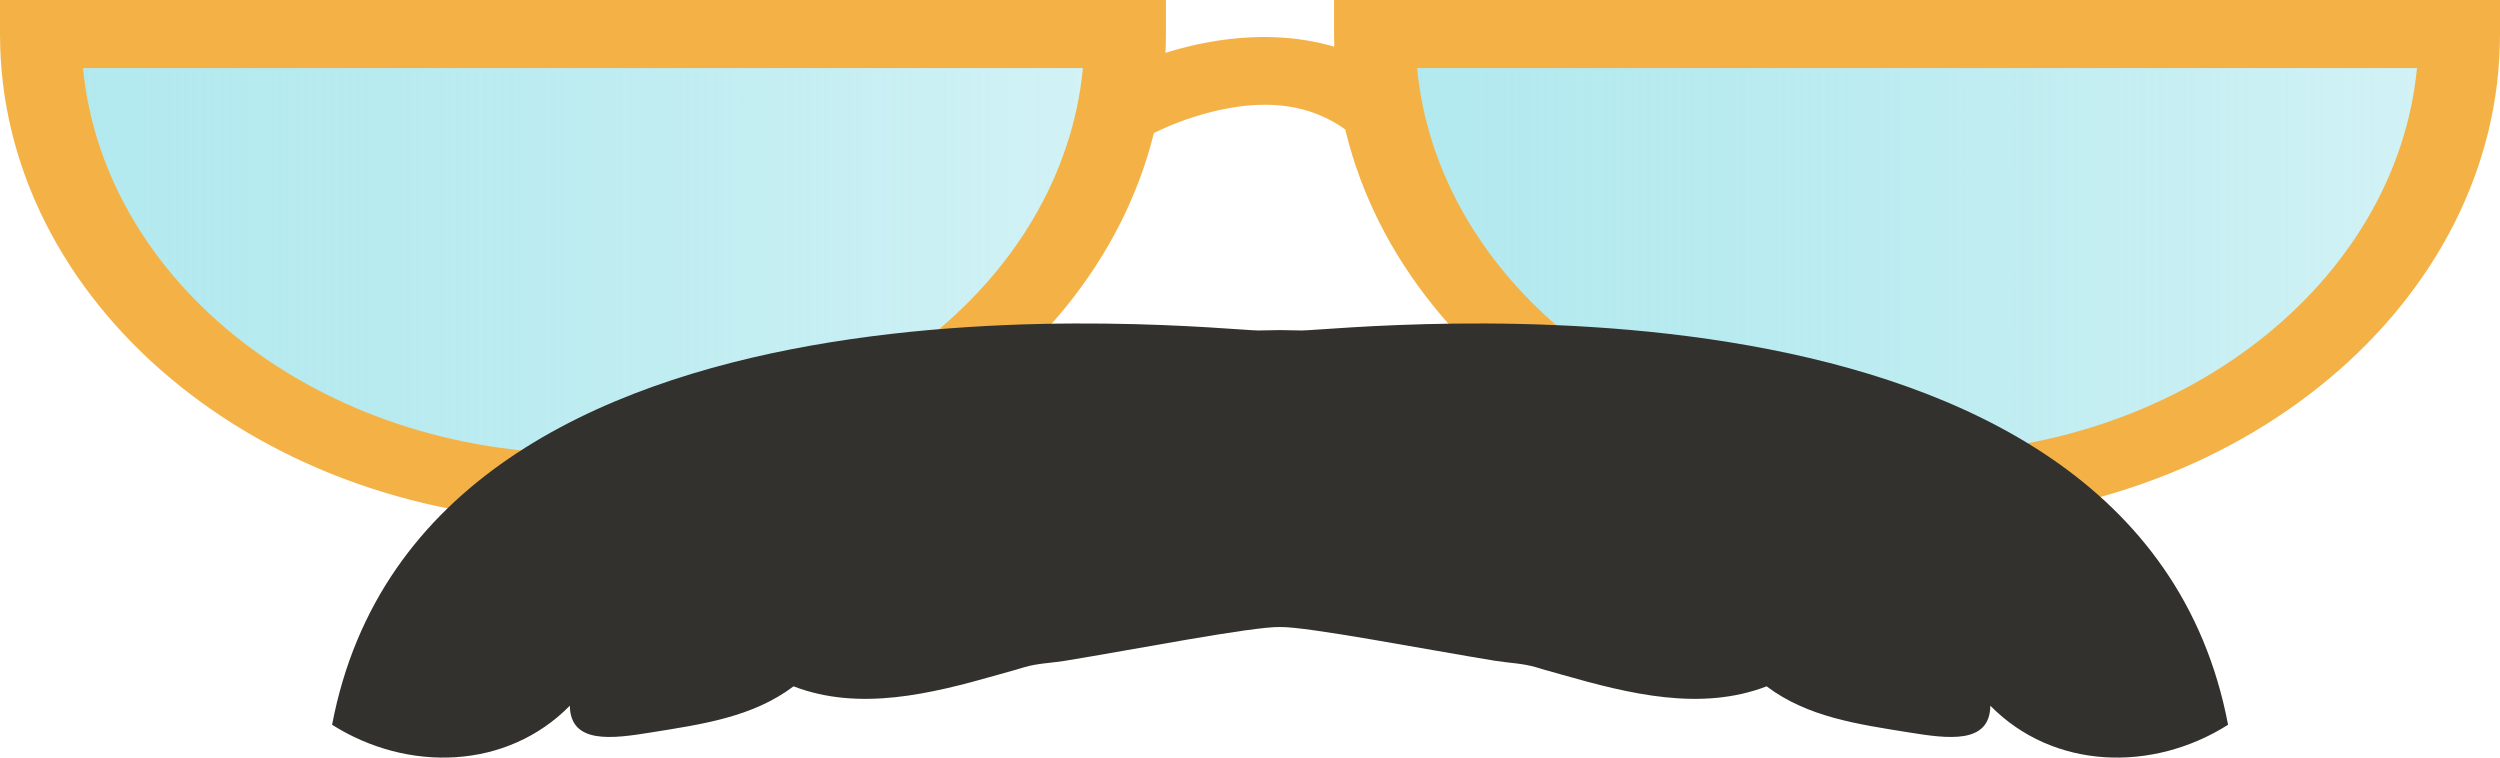 <svg xmlns="http://www.w3.org/2000/svg" xmlns:xlink="http://www.w3.org/1999/xlink" viewBox="0 0 583.71 176.89"><defs><linearGradient id="linear-gradient" x1="9.5" y1="60.9" x2="262.73" y2="60.9" gradientUnits="userSpaceOnUse"><stop offset="0" stop-color="#9fe4eb" stop-opacity="0.8"/><stop offset="1" stop-color="#70d6e0" stop-opacity="0.3"/></linearGradient><linearGradient id="linear-gradient-2" x1="320.98" y1="60.9" x2="574.21" y2="60.9" xlink:href="#linear-gradient"/></defs><g id="Layer_2" data-name="Layer 2"><g id="asset"><g id="mustache-glasses"><path d="M262.73,8c0,58.49-56.69,105.9-126.62,105.9S9.5,66.44,9.5,8Z" fill="url(#linear-gradient)"/><path d="M136.11,121.8C61.06,121.8,0,70.72,0,8V0H272.23V8C272.23,70.72,211.17,121.8,136.11,121.8ZM19.38,15.89c4.85,50.32,55.35,90,116.73,90s111.89-39.7,116.74-90Z" fill="#f4b246"/><path d="M574.21,8c0,58.49-56.69,105.9-126.62,105.9S321,66.44,321,8Z" fill="url(#linear-gradient-2)"/><path d="M447.59,121.8c-75,0-136.11-51.08-136.11-113.85V0H583.71V8C583.71,70.72,522.65,121.8,447.59,121.8ZM330.86,15.89c4.85,50.32,55.35,90,116.73,90s111.89-39.7,116.74-90Z" fill="#f4b246"/><path d="M266.41,32.63l-11.1-12.9c14.74-8.87,49.23-20.11,74.26.83L316.13,31.8c-8.3-6.95-18.63-8.94-31.57-6.07A68.84,68.84,0,0,0,266.41,32.63Z" fill="#f4b246"/><path d="M520.22,169.22c-17.7,11.2-40.83,10.48-55.51-4.45-.1,9.09-10,7.69-19,6.24-11.83-1.91-23.66-3.54-33.23-10.76-15.36,5.89-32,1.79-47.82-2.73-6-1.72-2.77-.74-6-1.72-3.06-.92-6.31-1-9.47-1.5-15.94-2.59-43.85-8-50.31-7.9-6.46-.14-34.37,5.31-50.31,7.9-3.16.51-6.41.58-9.47,1.5-3.25,1,0,0-6,1.72-15.82,4.52-32.46,8.62-47.82,2.73-9.57,7.22-21.4,8.85-33.23,10.76-9,1.45-18.88,2.85-19-6.24-14.68,14.93-37.81,15.65-55.51,4.45C99.09,56,282.26,77,293.81,77.16l5.07-.09,5.07.09C315.5,77,498.67,56,520.22,169.22Z" fill="#33312d"/></g></g></g></svg>
